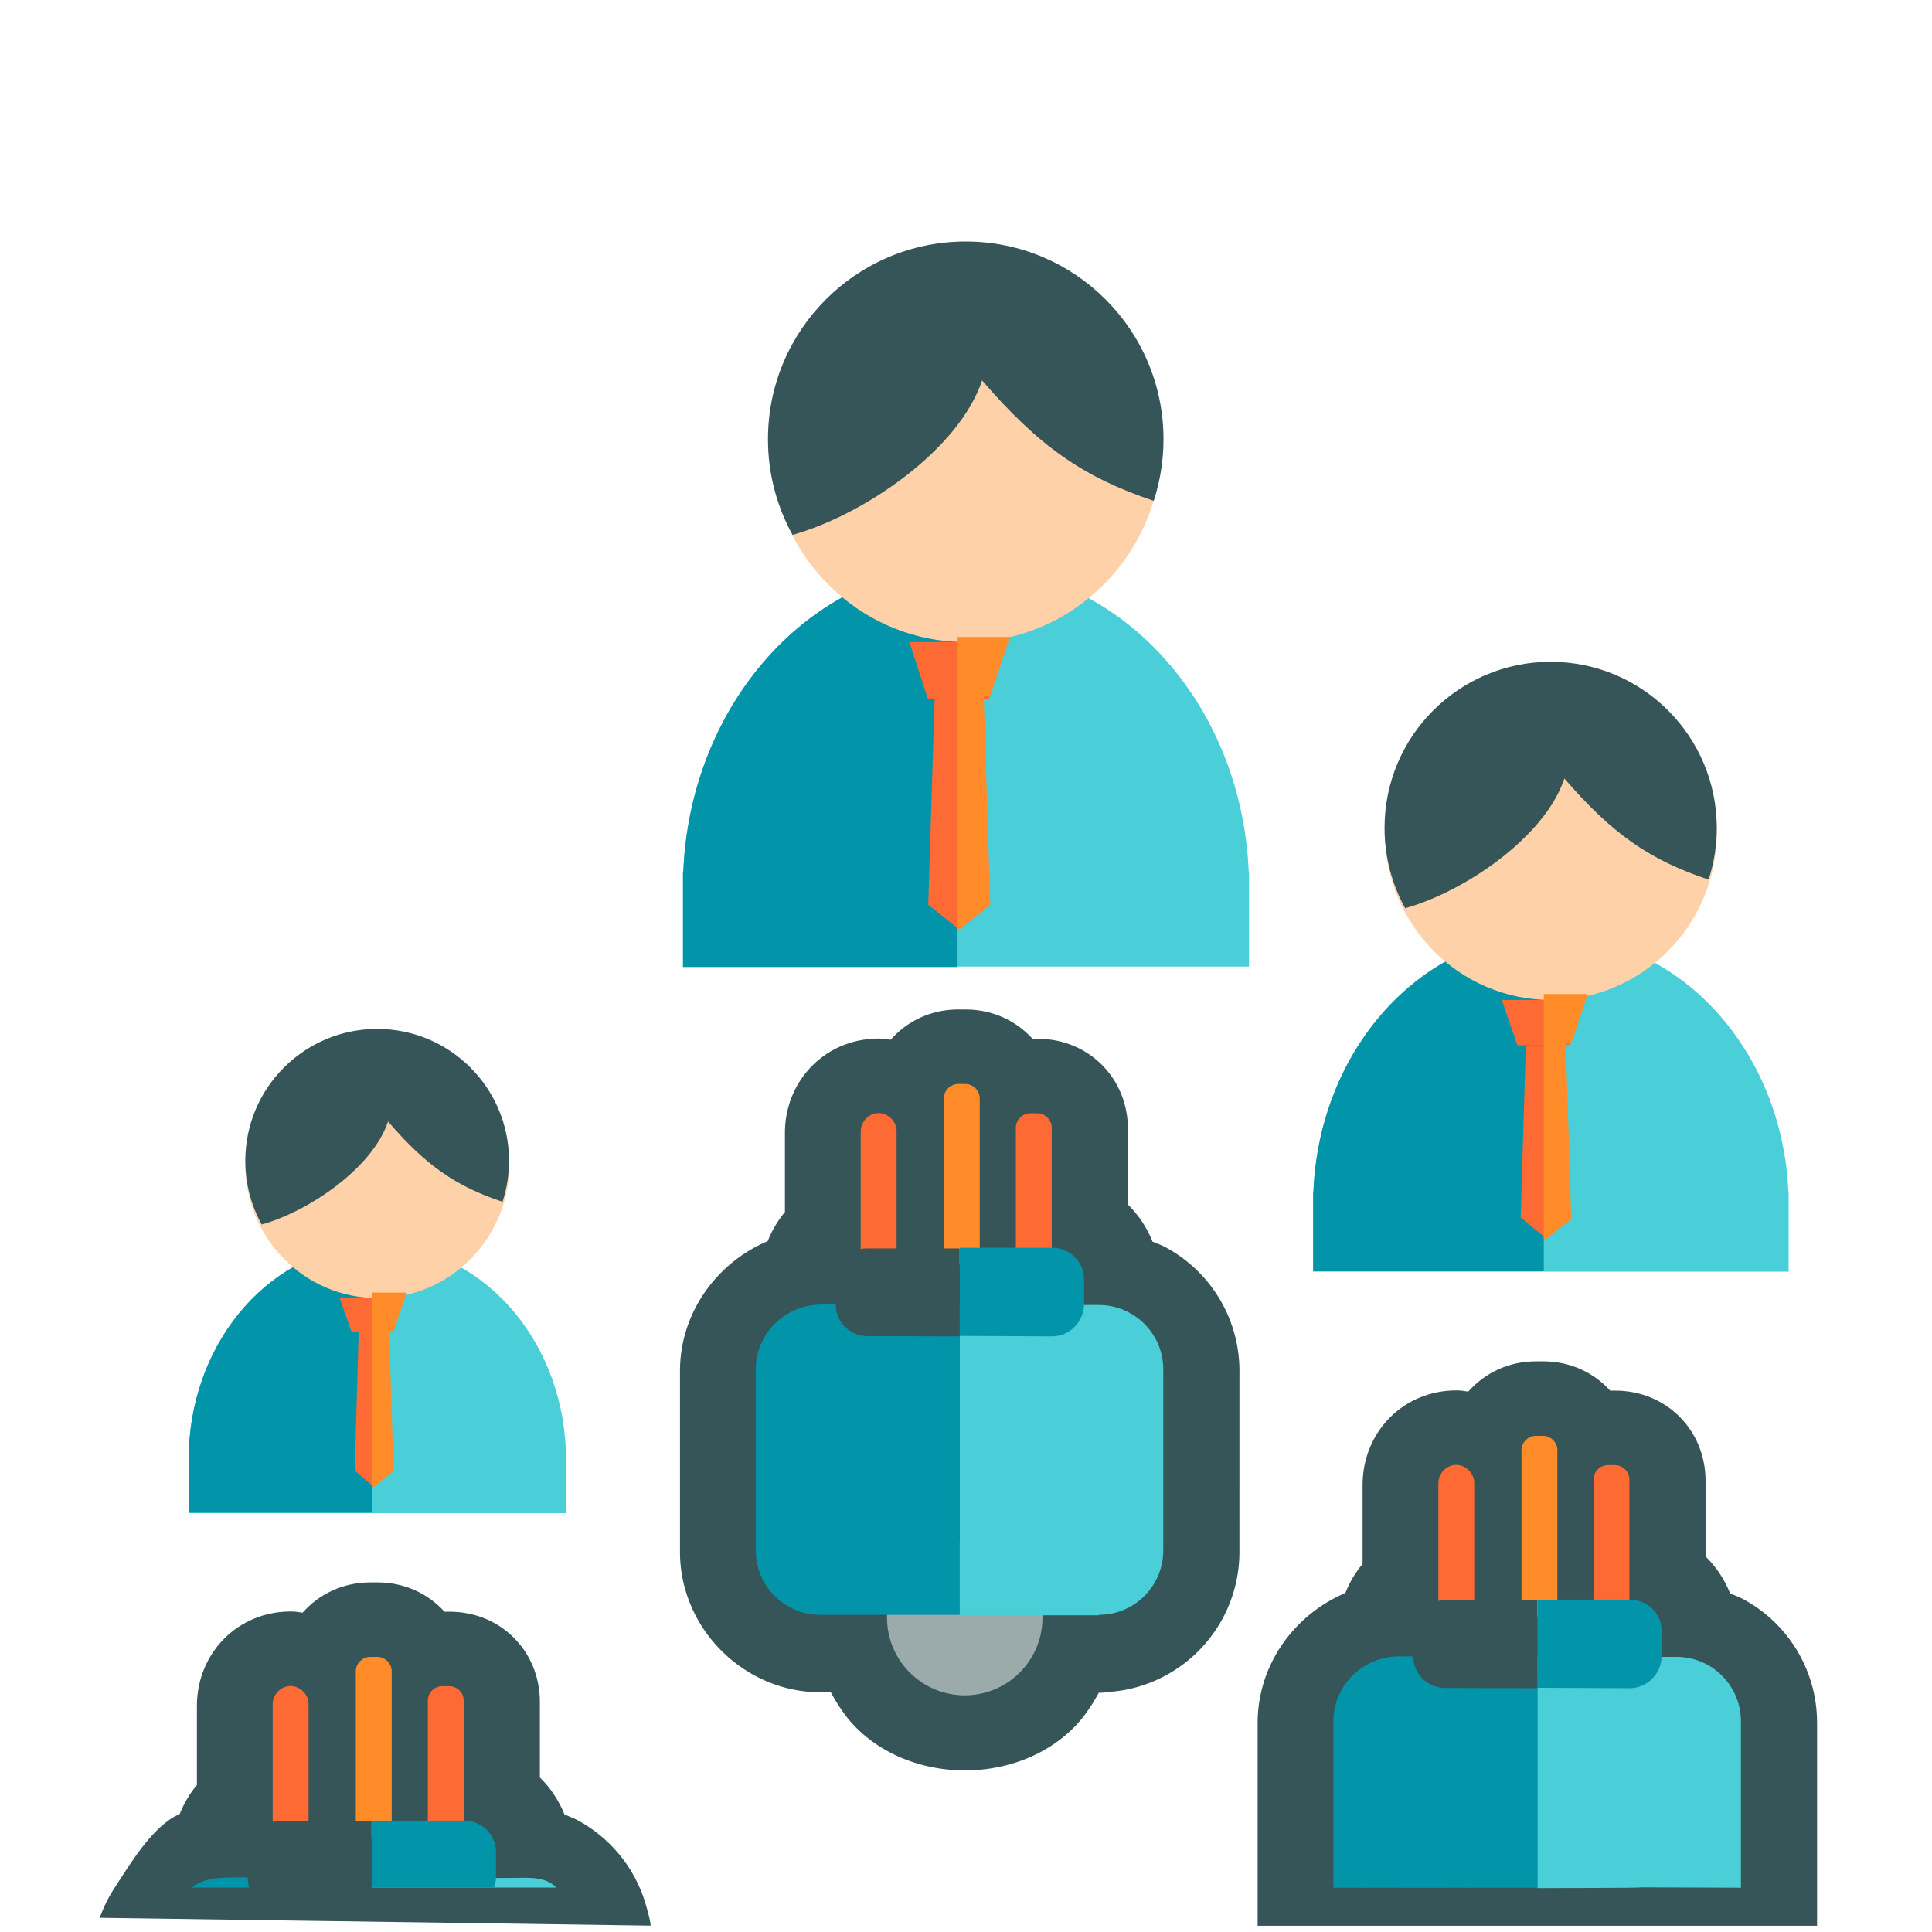 <?xml version="1.0" encoding="UTF-8" standalone="no"?>
<svg
   xmlns:dc="http://purl.org/dc/elements/1.1/"
   xmlns:cc="http://creativecommons.org/ns#"
   xmlns:rdf="http://www.w3.org/1999/02/22-rdf-syntax-ns#"
   xmlns:svg="http://www.w3.org/2000/svg"
   xmlns="http://www.w3.org/2000/svg"
   xmlns:sodipodi="http://sodipodi.sourceforge.net/DTD/sodipodi-0.dtd"
   xmlns:inkscape="http://www.inkscape.org/namespaces/inkscape"
   width="512"
   height="512"
   viewBox="0 0 512 512"
   fill="none"
   version="1.1"
   id="svg50"
   sodipodi:docname="plugin-positions.svg"
   inkscape:version="1.0.1 (3bc2e813f5, 2020-09-07)"
   inkscape:export-filename="E:\Superalgos\Projects\Community-Plugins\Icons\plugins\plugin-positions.png"
   inkscape:export-xdpi="100"
   inkscape:export-ydpi="100">
  <g
     id="g1080">
    <g
       id="g1027-55-3"
       transform="matrix(-0.602,0.602,-0.602,-0.602,1439.162,-128.032)"
       style="fill:#365558;fill-opacity:1">
      <path
         id="circle58-7-5"
         style="fill:#365558;fill-opacity:1"
         d="m 1330.608,514.403 c -1.076,1.076 -2.073,2.186 -2.991,3.312 -1.398,1.714 -2.658,3.523 -3.772,5.41 a 23.648,23.648 0 0 0 0,0.003 c -0.361,0.612 -0.715,1.245 -1.056,1.896 -1.341,2.557 -2.415,5.22 -3.215,7.938 -0.398,1.353 -0.73,2.724 -0.996,4.111 -0.264,1.38 -0.462,2.764 -0.593,4.161 a 23.648,23.648 0 0 0 0,10e-4 c -0.521,5.576 0.03,11.2 1.639,16.594 0.425,1.424 1.072,2.79 1.646,4.176 -1.859,4.323 -2.784,8.94 -2.739,13.572 l -16.622,16.623 c -11.209,11.209 -11.209,28.533 0,39.742 l 1.124,1.124 c -0.364,7.564 2.329,15.228 8.277,21.176 l 1.599,1.599 c 6.051,6.051 13.877,8.72 21.568,8.238 0.642,0.828 1.209,1.696 1.949,2.471 a 23.648,23.648 0 0 0 0.384,0.392 c 11.654,11.654 29.43,11.379 40.949,0.384 a 23.648,23.648 0 0 0 0.392,-0.384 l 17.523,-17.523 c 3.493,-0.302 6.925,-1.207 10.194,-2.609 15.889,6.474 35.058,3.557 47.883,-9.268 l 39.8,-39.8 c 16.931,-16.931 16.803,-45.038 0,-61.841 l -2.281,-2.282 c 1.297,-4.365 2.207,-8.84 2.207,-13.396 5e-4,-25.053 -22.794,-47.848 -47.847,-47.847 a 23.648,23.648 0 0 0 0,-0.001 c -4.503,4.1e-4 -8.926,0.89 -13.245,2.157 l -0.032,-0.032 a 23.648,23.648 0 0 0 -3.063,-2.583 c -0.111,-0.093 -0.213,-0.199 -0.325,-0.291 -0.284,-0.232 -0.534,-0.413 -0.804,-0.621 a 23.648,23.648 0 0 0 -0.963,-0.747 23.648,23.648 0 0 0 0,-10e-4 c -0.606,-0.446 -1.212,-0.866 -1.809,-1.26 v -0.003 c -1.23,-0.812 -2.484,-1.548 -3.752,-2.214 -5.119,-2.686 -10.64,-4.283 -16.214,-4.803 -1.4,-0.131 -2.797,-0.194 -4.182,-0.191 -2.793,0.007 -5.579,0.281 -8.324,0.819 -1.365,0.268 -2.732,0.604 -4.084,1.007 v -10e-4 c -4.048,1.208 -7.967,3.015 -11.598,5.417 -1.814,1.2 -3.555,2.548 -5.198,4.033 -0.564,0.51 -1.102,1.022 -1.61,1.53 z" />
    </g>
    <g
       id="g1027-5"
       transform="matrix(-0.602,0.602,-0.602,-0.602,1520.967,-11.407)">
      <circle
         class="st12"
         cx="1416.432"
         cy="685.394"
         r="24.2"
         id="circle58-2"
         style="fill:#9baaab" />
      <path
         class="st7"
         d="m 1329.232,740.594 c -1.7,-1.7 -4.6,-1.7 -6.3,0 l -33.5,33.5 c -1.7,1.7 -1.7,4.6 0,6.3 l 1.6,1.6 c 1.7,1.7 4.6,1.7 6.3,0 l 33.5,-33.5 c 1.8,-1.8 1.8,-4.5 0,-6.3 z"
         id="path60-4"
         style="fill:#fd6a33" />
      <path
         class="st10"
         d="m 1338.632,762.894 c -1.7,-1.7 -4.6,-1.7 -6.3,0 l -33.5,33.5 c -1.7,1.7 -1.7,4.6 0,6.3 l 1.6,1.6 c 1.7,1.7 4.6,1.7 6.3,0 l 33.5,-33.5 c 1.8,-1.8 1.8,-4.5 0,-6.3 z"
         id="path62-0"
         style="fill:#ff8c29" />
      <path
         class="st7"
         d="m 1356.232,775.594 -31.9,31.9 c -2.1,2.1 -2.1,5.7 0,7.9 2.1,2.1 5.7,2.1 7.9,0 l 31.9,-31.9 c 2.1,-2.1 2.1,-5.7 0,-7.9 -2.3,-2.3 -5.6,-2.3 -7.9,0 z"
         id="path64-3"
         style="fill:#fd6a33" />
      <path
         class="st6"
         d="m 1386.332,656.494 c -7.9,-7.9 -20.6,-7.8 -28.4,0 l -39.8,39.8 c -7.9,7.9 -7.8,20.6 0,28.4 l 30.6,30.6 68.3,-68.3 -30.6,-30.6 z"
         id="path66-8"
         style="fill:#4acfd9" />
      <path
         class="st4"
         d="m 1416.932,687.094 -68.3,68.3 30.6,30.6 c 8,7.8 20.7,7.9 28.6,0 l 39.8,-39.8 c 7.9,-7.9 7.8,-20.6 0,-28.4 z"
         id="path68-1"
         style="fill:#0295aa" />
      <path
         class="st4"
         d="m 1321.332,727.994 -5.7,5.7 c -3.7,3.7 -3.7,9.8 0,13.7 l 20.5,20.5 19.4,-19.4 -20.4,-20.6 c -3.8,-3.6 -9.9,-3.6 -13.8,0.1 z"
         id="path70-2"
         style="fill:#0295aa" />
      <path
         class="st5"
         d="m 1355.632,748.394 -19.3,19.4 20.5,20.5 c 3.7,3.7 9.8,3.7 13.5,0 l 5.7,-5.7 c 3.7,-3.7 3.7,-9.8 0,-13.7 z"
         id="path72-5"
         style="fill:#365558" />
    </g>
  </g>
  <defs
     id="defs54" />
  <sodipodi:namedview
     pagecolor="#ffffff"
     bordercolor="#666666"
     borderopacity="1"
     objecttolerance="10"
     gridtolerance="10"
     guidetolerance="10"
     inkscape:pageopacity="0"
     inkscape:pageshadow="2"
     inkscape:window-width="1920"
     inkscape:window-height="1017"
     id="namedview52"
     showgrid="false"
     inkscape:zoom="0.59938348"
     inkscape:cx="-314.67389"
     inkscape:cy="505.80392"
     inkscape:window-x="-8"
     inkscape:window-y="-8"
     inkscape:window-maximized="1"
     inkscape:current-layer="svg50" />
  <path
     d="M331 235.04L330.998 235.471L331 256.154H181L181.002 235.471L181 235.04V231.162H181.076C182.868 186.08 215.726 150.154 256 150.154C296.274 150.154 329.132 186.08 330.924 231.162H331V235.04Z"
     fill="#4ACFD9"
     id="path8" />
  <path
     d="M474 319.272L473.999 319.634L474 337H348L348.001 319.634L348 319.272V316.016H348.064C349.569 278.164 377.17 248 411 248C444.83 248 472.431 278.164 473.936 316.016H474V319.272Z"
     fill="#4ACFD9"
     id="path10" />
  <path
     d="M150 386.858L149.999 387.146L150 401H50L50.001 387.146L50 386.858V384.26H50.051C51.245 354.064 73.151 330 100 330C126.849 330 148.755 354.064 149.949 384.26H150V386.858Z"
     fill="#4ACFD9"
     id="path12" />
  <path
     fill-rule="evenodd"
     clip-rule="evenodd"
     d="M253.765 149.764C214.522 151.032 182.834 186.656 181.076 231.156H181V235.054L181.002 235.488L181 256.278H253.765V149.764Z"
     fill="#0295AA"
     id="path14" />
  <path
     fill-rule="evenodd"
     clip-rule="evenodd"
     d="M409.123 247.424C376.159 248.489 349.541 278.413 348.064 315.794H348V319.068L348.001 319.432L348 336.896H409.123V247.424Z"
     fill="#0295AA"
     id="path16" />
  <path
     fill-rule="evenodd"
     clip-rule="evenodd"
     d="M98.51 329.85C72.348 330.695 51.223 354.445 50.051 384.111H50V386.71L50.001 386.999L50 400.859H98.51V329.85Z"
     fill="#0295AA"
     id="path18" />
  <ellipse
     cx="256"
     cy="117.154"
     rx="52"
     ry="53"
     fill="#FFD1A9"
     id="ellipse20" />
  <ellipse
     cx="411"
     cy="220.5"
     rx="44"
     ry="44.5"
     fill="#FFD1A9"
     id="ellipse22" />
  <ellipse
     cx="100"
     cy="308.5"
     rx="35"
     ry="35.5"
     fill="#FFD1A9"
     id="ellipse24" />
  <path
     fill-rule="evenodd"
     clip-rule="evenodd"
     d="M210.042 141.745C228.775 136.513 254.094 119.319 260.262 100.815C275.29 118.269 287.085 126.474 305.748 132.726C307.429 127.59 308.338 122.105 308.338 116.408C308.338 87.464 284.874 64 255.93 64C226.985 64 203.521 87.464 203.521 116.408C203.521 125.598 205.887 134.235 210.042 141.745Z"
     fill="#365558"
     id="path26" />
  <path
     fill-rule="evenodd"
     clip-rule="evenodd"
     d="M372.395 240.688C388.131 236.293 409.4 221.85 414.58 206.306C427.204 220.968 437.111 227.86 452.788 233.111C454.2 228.798 454.964 224.191 454.964 219.406C454.964 195.093 435.254 175.383 410.941 175.383C386.628 175.383 366.918 195.093 366.918 219.406C366.918 227.125 368.905 234.38 372.395 240.688Z"
     fill="#365558"
     id="path28" />
  <path
     fill-rule="evenodd"
     clip-rule="evenodd"
     d="M69.36 324.503C81.849 321.015 98.729 309.552 102.84 297.216C112.859 308.853 120.722 314.323 133.165 318.49C134.285 315.067 134.891 311.41 134.891 307.613C134.891 288.316 119.249 272.674 99.953 272.674C80.656 272.674 65.014 288.316 65.014 307.613C65.014 313.739 66.59 319.497 69.36 324.503Z"
     fill="#365558"
     id="path30" />
  <path
     d="M245.875 185.154H262.125L267 170.154H241L245.875 185.154Z"
     fill="#FD6A33"
     id="path32" />
  <path
     d="M402.125 277H415.875L420 265H398L402.125 277Z"
     fill="#FD6A33"
     id="path34" />
  <path
     d="M93.188 353H103.812L107 344H90L93.188 353Z"
     fill="#FD6A33"
     id="path36" />
  <path
     d="M247.684 185.154H260.316L262 239.756L254 246.154L246 239.756L247.684 185.154Z"
     fill="#FD6A33"
     id="path38" />
  <path
     d="M404.368 277H414.632L416 322.65L409.5 328L403 322.65L404.368 277Z"
     fill="#FD6A33"
     id="path40" />
  <path
     d="M95.053 353H102.947L104 389.699L99 394L94 389.699L95.053 353Z"
     fill="#FD6A33"
     id="path42" />
  <path
     fill-rule="evenodd"
     clip-rule="evenodd"
     d="M253.766 246.004L254.199 246.346L262.428 239.849L260.696 184.409H262.428L267.626 168.816H253.766V246.004Z"
     fill="#FF8C29"
     id="path44" />
  <path
     fill-rule="evenodd"
     clip-rule="evenodd"
     d="M409.123 328.265L409.488 328.552L416.4 323.095L414.945 276.525H416.4L420.766 263.428H409.123V328.265Z"
     fill="#FF8C29"
     id="path46" />
  <path
     fill-rule="evenodd"
     clip-rule="evenodd"
     d="M98.512 394.01L98.8 394.237L104.286 389.906L103.131 352.946H104.286L107.751 342.551H98.512V394.01Z"
     fill="#FF8C29"
     id="path48" />
  <g
     id="g1080-7"
     transform="translate(153.082,93.243)">
    <g
       id="g1027-55-3-3"
       transform="matrix(-0.602,0.602,-0.602,-0.602,1439.162,-128.032)"
       style="fill:#365558;fill-opacity:1">
      <path
         id="circle58-7-5-2"
         style="fill:#365558;fill-opacity:1"
         d="m 1330.608,514.403 c -1.076,1.076 -2.073,2.186 -2.991,3.312 -1.398,1.714 -2.658,3.523 -3.772,5.41 l 0,0.003 c -0.361,0.612 -0.715,1.245 -1.056,1.896 -1.341,2.557 -2.415,5.22 -3.215,7.938 -0.398,1.353 -0.73,2.724 -0.996,4.111 -0.264,1.38 -0.462,2.764 -0.593,4.161 v 10e-4 c -0.521,5.576 0.03,11.2 1.639,16.594 0.425,1.424 1.072,2.79 1.646,4.176 -1.859,4.323 -2.784,8.94 -2.739,13.572 l -16.622,16.623 c -11.209,11.209 -11.209,28.533 0,39.742 l 1.124,1.124 c -0.364,7.564 2.329,15.228 8.277,21.176 l 1.599,1.599 c 6.051,6.051 13.877,8.72 21.568,8.238 0.642,0.828 1.209,1.696 1.949,2.471 0.126,0.132 0.254,0.263 0.384,0.392 11.654,11.654 29.43,11.379 40.949,0.384 0.132,-0.126 0.263,-0.254 0.392,-0.384 l 17.523,-17.523 c 3.493,-0.302 6.925,-1.207 10.194,-2.609 15.889,6.474 35.058,3.557 47.883,-9.268 l 28.815,-28.815 15.857,-15.857 -123.138,-123.138 -16.204,16.202 z"
         sodipodi:nodetypes="csccssssssccsscsscccccccsccccc" />
    </g>
    <g
       id="g1027-5-7"
       transform="matrix(-0.602,0.602,-0.602,-0.602,1520.967,-11.407)">
      <path
         class="st7"
         d="m 1329.232,740.594 c -1.7,-1.7 -4.6,-1.7 -6.3,0 l -33.5,33.5 c -1.7,1.7 -1.7,4.6 0,6.3 l 1.6,1.6 c 1.7,1.7 4.6,1.7 6.3,0 l 33.5,-33.5 c 1.8,-1.8 1.8,-4.5 0,-6.3 z"
         id="path60-4-9"
         style="fill:#fd6a33" />
      <path
         class="st10"
         d="m 1338.632,762.894 c -1.7,-1.7 -4.6,-1.7 -6.3,0 l -33.5,33.5 c -1.7,1.7 -1.7,4.6 0,6.3 l 1.6,1.6 c 1.7,1.7 4.6,1.7 6.3,0 l 33.5,-33.5 c 1.8,-1.8 1.8,-4.5 0,-6.3 z"
         id="path62-0-0"
         style="fill:#ff8c29" />
      <path
         class="st7"
         d="m 1356.232,775.594 -31.9,31.9 c -2.1,2.1 -2.1,5.7 0,7.9 2.1,2.1 5.7,2.1 7.9,0 l 31.9,-31.9 c 2.1,-2.1 2.1,-5.7 0,-7.9 -2.3,-2.3 -5.6,-2.3 -7.9,0 z"
         id="path64-3-5"
         style="fill:#fd6a33" />
      <path
         class="st6"
         d="m 1354.75,659.677 -36.618,36.618 c -7.9,7.9 -7.8,20.6 0,28.4 l 30.6,30.6 50.899,-50.899 c -44.881,-44.719 -0.254,0.254 -44.881,-44.719 z"
         id="path66-8-0"
         style="fill:#4acfd9"
         sodipodi:nodetypes="cssccc" />
      <path
         class="st4"
         d="m 1399.55,704.477 -50.918,50.918 30.6,30.6 c 8,7.8 20.7,7.9 28.6,0 l 36.618,-36.618 c -44.819,-44.981 0,0 -44.9,-44.9 z"
         id="path68-1-4"
         style="fill:#0295aa"
         sodipodi:nodetypes="cccscc" />
      <path
         class="st4"
         d="m 1321.332,727.994 -5.7,5.7 c -3.7,3.7 -3.7,9.8 0,13.7 l 20.5,20.5 19.4,-19.4 -20.4,-20.6 c -3.8,-3.6 -9.9,-3.6 -13.8,0.1 z"
         id="path70-2-1"
         style="fill:#0295aa" />
      <path
         class="st5"
         d="m 1355.632,748.394 -19.3,19.4 20.5,20.5 c 3.7,3.7 9.8,3.7 13.5,0 l 5.7,-5.7 c 3.7,-3.7 3.7,-9.8 0,-13.7 z"
         id="path72-5-7"
         style="fill:#365558" />
    </g>
  </g>
  <g
     id="g1080-7-8"
     transform="translate(-155.834,151.829)">
    <g
       id="g1027-55-3-3-6"
       transform="matrix(-0.602,0.602,-0.602,-0.602,1439.162,-128.032)"
       style="fill:#365558;fill-opacity:1">
      <path
         id="circle58-7-5-2-5"
         style="fill:#365558;fill-opacity:1"
         d="m 1326.751,518.581 c -1.398,1.714 -1.793,2.657 -2.906,4.544 v 0.003 c -0.361,0.612 -0.715,1.245 -1.056,1.896 -1.341,2.557 -2.415,5.22 -3.215,7.938 -0.398,1.353 -0.73,2.724 -0.996,4.111 -0.264,1.38 -0.462,2.764 -0.593,4.161 v 10e-4 c -0.521,5.576 0.03,11.2 1.639,16.594 0.425,1.424 1.072,2.79 1.646,4.176 -1.859,4.323 -2.784,8.94 -2.739,13.572 l -16.622,16.623 c -11.209,11.209 -11.209,28.533 0,39.742 l 1.124,1.124 c -0.364,7.564 2.329,15.228 8.277,21.176 l 1.599,1.599 c 6.051,6.051 13.877,8.72 21.568,8.238 0.642,0.828 1.209,1.696 1.949,2.471 0.126,0.132 0.254,0.263 0.384,0.392 11.654,11.654 29.43,11.379 40.949,0.384 0.132,-0.126 0.263,-0.254 0.392,-0.384 l 17.523,-17.523 c 3.493,-0.302 6.925,-1.207 10.194,-2.609 8.326,3.393 21.839,-0.08 30.581,-1.919 3.378,-0.711 6.684,-1.818 9.838,-3.325 z"
         sodipodi:nodetypes="cccssssssccsscsscccccccscc" />
    </g>
    <g
       id="g1027-5-7-1"
       transform="matrix(-0.602,0.602,-0.602,-0.602,1520.967,-11.407)">
      <path
         class="st7"
         d="m 1329.232,740.594 c -1.7,-1.7 -4.6,-1.7 -6.3,0 l -33.5,33.5 c -1.7,1.7 -1.7,4.6 0,6.3 l 1.6,1.6 c 1.7,1.7 4.6,1.7 6.3,0 l 33.5,-33.5 c 1.8,-1.8 1.8,-4.5 0,-6.3 z"
         id="path60-4-9-4"
         style="fill:#fd6a33" />
      <path
         class="st10"
         d="m 1338.632,762.894 c -1.7,-1.7 -4.6,-1.7 -6.3,0 l -33.5,33.5 c -1.7,1.7 -1.7,4.6 0,6.3 l 1.6,1.6 c 1.7,1.7 4.6,1.7 6.3,0 l 33.5,-33.5 c 1.8,-1.8 1.8,-4.5 0,-6.3 z"
         id="path62-0-0-2"
         style="fill:#ff8c29" />
      <path
         class="st7"
         d="m 1356.232,775.594 -31.9,31.9 c -2.1,2.1 -2.1,5.7 0,7.9 2.1,2.1 5.7,2.1 7.9,0 l 31.9,-31.9 c 2.1,-2.1 2.1,-5.7 0,-7.9 -2.3,-2.3 -5.6,-2.3 -7.9,0 z"
         id="path64-3-5-3"
         style="fill:#fd6a33" />
      <path
         class="st6"
         d="m 1310.218,712.526 c 0,5.148 4.006,8.26 7.915,12.168 l 30.6,30.6 2.127,-2.127 c -40.641,-40.641 0,0 -40.641,-40.641 z"
         id="path66-8-0-9"
         style="fill:#4acfd9"
         sodipodi:nodetypes="csccc" />
      <path
         class="st4"
         d="m 1350.859,753.167 -2.227,2.227 30.6,30.6 c 3.454,3.368 6.785,6.299 11.226,6.772 -39.599,-39.599 0,0 -39.599,-39.599 z"
         id="path68-1-4-2"
         style="fill:#0295aa"
         sodipodi:nodetypes="ccccc" />
      <path
         class="st4"
         d="m 1321.332,727.994 -5.7,5.7 c -3.7,3.7 -3.7,9.8 0,13.7 l 20.5,20.5 14.727,-14.727 c -26.949,-26.949 0,0 -26.949,-26.949 -0.928,0.446 -1.792,1.031 -2.578,1.776 z"
         id="path70-2-1-8"
         style="fill:#0295aa"
         sodipodi:nodetypes="csccccc" />
      <path
         class="st5"
         d="m 1355.632,748.394 -19.3,19.4 20.5,20.5 c 3.7,3.7 9.8,3.7 13.5,0 l 5.7,-5.7 c 3.7,-3.7 3.7,-9.8 0,-13.7 z"
         id="path72-5-7-6"
         style="fill:#365558" />
    </g>
  </g>
</svg>
